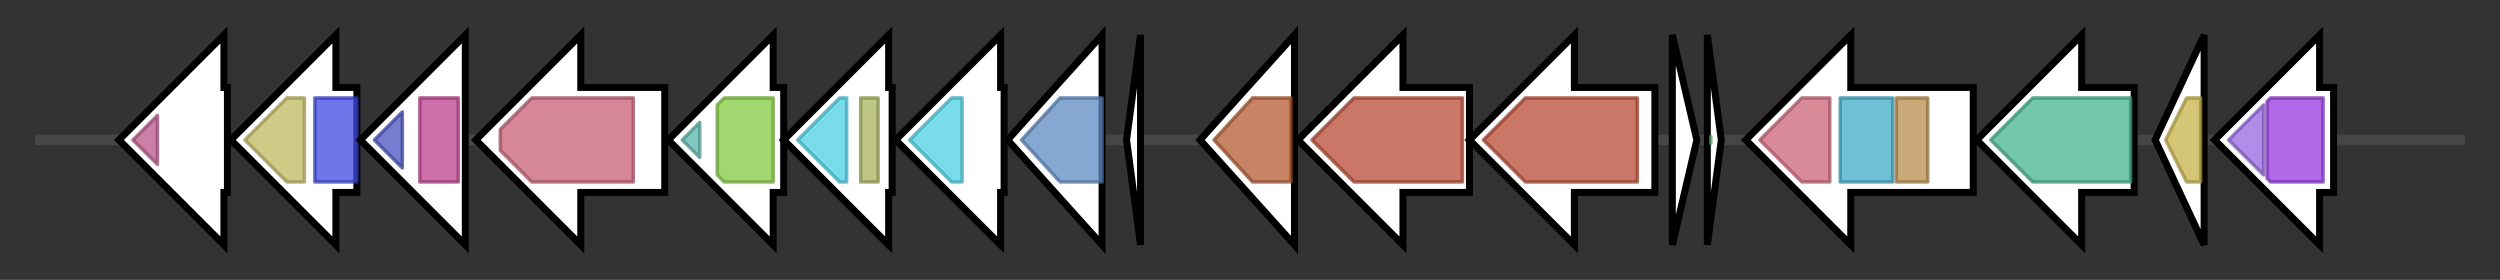 <svg version="1.1" baseProfile="full" xmlns="http://www.w3.org/2000/svg" width="714.567" height="80">
	<rect width="100%" height="100%" fill="#333333" stroke="none"/>
	<g>
		<line x1="10" y1="40.0" x2="704.567" y2="40.0" style="stroke:rgb(70,70,70); stroke-width:3 "/>
		<g>
			<title>ykfC (AOOJJHNM_00162)
Gamma-D-glutamyl-L-lysine dipeptidyl-peptidase</title>
			<polygon class="ykfC (AOOJJHNM_00162)
Gamma-D-glutamyl-L-lysine dipeptidyl-peptidase" points="65,25 64,25 64,10 34,40 64,70 64,55 65,55" fill="rgb(255,255,255)" fill-opacity="1.0" stroke="rgb(0,0,0)" stroke-width="2"  />
			<g>
				<title>NLPC_P60 (PF00877)
"NlpC/P60 family"</title>
				<polygon class="PF00877" points="38,40 45,33 45,47" stroke-linejoin="round" width="10" height="24" fill="rgb(187,86,137)" stroke="rgb(149,68,109)" stroke-width="1" opacity="0.75" />
			</g>
		</g>
		<g>
			<title>ykfB (AOOJJHNM_00163)
L-Ala-D/L-Glu epimerase</title>
			<polygon class="ykfB (AOOJJHNM_00163)
L-Ala-D/L-Glu epimerase" points="102,25 96,25 96,10 66,40 96,70 96,55 102,55" fill="rgb(255,255,255)" fill-opacity="1.0" stroke="rgb(0,0,0)" stroke-width="2"  />
			<g>
				<title>MR_MLE_C (PF13378)
"Enolase C-terminal domain-like"</title>
				<polygon class="PF13378" points="70,40 82,28 87,28 87,52 82,52" stroke-linejoin="round" width="21" height="24" fill="rgb(191,184,94)" stroke="rgb(152,147,75)" stroke-width="1" opacity="0.75" />
			</g>
			<g>
				<title>MR_MLE_N (PF02746)
"Mandelate racemase / muconate lactonizing enzyme, N-terminal domain"</title>
				<rect class="PF02746" x="90" y="28" stroke-linejoin="round" width="12" height="24" fill="rgb(63,73,226)" stroke="rgb(50,58,180)" stroke-width="1" opacity="0.75" />
			</g>
		</g>
		<g>
			<title>ykfA_1 (AOOJJHNM_00164)
putative murein peptide carboxypeptidase</title>
			<polygon class="ykfA_1 (AOOJJHNM_00164)
putative murein peptide carboxypeptidase" points="133,25 133,25 133,10 103,40 133,70 133,55 133,55" fill="rgb(255,255,255)" fill-opacity="1.0" stroke="rgb(0,0,0)" stroke-width="2"  />
			<g>
				<title>Peptidase_S66C (PF17676)
"LD-carboxypeptidase C-terminal domain"</title>
				<polygon class="PF17676" points="107,40 115,32 115,48" stroke-linejoin="round" width="11" height="24" fill="rgb(72,81,192)" stroke="rgb(57,64,153)" stroke-width="1" opacity="0.75" />
			</g>
			<g>
				<title>Peptidase_S66 (PF02016)
"LD-carboxypeptidase N-terminal domain"</title>
				<rect class="PF02016" x="120" y="28" stroke-linejoin="round" width="11" height="24" fill="rgb(187,63,139)" stroke="rgb(149,50,111)" stroke-width="1" opacity="0.75" />
			</g>
		</g>
		<g>
			<title>dppE_1 (AOOJJHNM_00165)
Dipeptide-binding protein DppE</title>
			<polygon class="dppE_1 (AOOJJHNM_00165)
Dipeptide-binding protein DppE" points="190,25 166,25 166,10 136,40 166,70 166,55 190,55" fill="rgb(255,255,255)" fill-opacity="1.0" stroke="rgb(0,0,0)" stroke-width="2"  />
			<g>
				<title>SBP_bac_5 (PF00496)
"Bacterial extracellular solute-binding proteins, family 5 Middle"</title>
				<polygon class="PF00496" points="143,37 152,28 181,28 181,52 152,52 143,43" stroke-linejoin="round" width="38" height="24" fill="rgb(199,94,116)" stroke="rgb(159,75,92)" stroke-width="1" opacity="0.75" />
			</g>
		</g>
		<g>
			<title>oppD_1 (AOOJJHNM_00166)
Oligopeptide transport ATP-binding protein OppD</title>
			<polygon class="oppD_1 (AOOJJHNM_00166)
Oligopeptide transport ATP-binding protein OppD" points="224,25 221,25 221,10 191,40 221,70 221,55 224,55" fill="rgb(255,255,255)" fill-opacity="1.0" stroke="rgb(0,0,0)" stroke-width="2"  />
			<g>
				<title>oligo_HPY (PF08352)
"Oligopeptide/dipeptide transporter, C-terminal region"</title>
				<polygon class="PF08352" points="195,40 200,35 200,45" stroke-linejoin="round" width="6" height="24" fill="rgb(90,183,173)" stroke="rgb(72,146,138)" stroke-width="1" opacity="0.75" />
			</g>
			<g>
				<title>ABC_tran (PF00005)
"ABC transporter"</title>
				<polygon class="PF00005" points="205,30 207,28 221,28 221,52 207,52 205,50" stroke-linejoin="round" width="16" height="24" fill="rgb(129,201,63)" stroke="rgb(103,160,50)" stroke-width="1" opacity="0.75" />
			</g>
		</g>
		<g>
			<title>dppC (AOOJJHNM_00167)
Dipeptide transport system permease protein DppC</title>
			<polygon class="dppC (AOOJJHNM_00167)
Dipeptide transport system permease protein DppC" points="255,25 254,25 254,10 224,40 254,70 254,55 255,55" fill="rgb(255,255,255)" fill-opacity="1.0" stroke="rgb(0,0,0)" stroke-width="2"  />
			<g>
				<title>BPD_transp_1 (PF00528)
"Binding-protein-dependent transport system inner membrane component"</title>
				<polygon class="PF00528" points="228,40 240,28 242,28 242,52 240,52" stroke-linejoin="round" width="18" height="24" fill="rgb(77,208,225)" stroke="rgb(61,166,180)" stroke-width="1" opacity="0.75" />
			</g>
			<g>
				<title>OppC_N (PF12911)
"N-terminal TM domain of oligopeptide transport permease C"</title>
				<rect class="PF12911" x="246" y="28" stroke-linejoin="round" width="5" height="24" fill="rgb(167,178,88)" stroke="rgb(133,142,70)" stroke-width="1" opacity="0.75" />
			</g>
		</g>
		<g>
			<title>dppB (AOOJJHNM_00168)
Dipeptide transport system permease protein DppB</title>
			<polygon class="dppB (AOOJJHNM_00168)
Dipeptide transport system permease protein DppB" points="287,25 286,25 286,10 256,40 286,70 286,55 287,55" fill="rgb(255,255,255)" fill-opacity="1.0" stroke="rgb(0,0,0)" stroke-width="2"  />
			<g>
				<title>BPD_transp_1 (PF00528)
"Binding-protein-dependent transport system inner membrane component"</title>
				<polygon class="PF00528" points="260,40 272,28 275,28 275,52 272,52" stroke-linejoin="round" width="19" height="24" fill="rgb(77,208,225)" stroke="rgb(61,166,180)" stroke-width="1" opacity="0.75" />
			</g>
		</g>
		<g>
			<title>dppA_1 (AOOJJHNM_00169)
D-aminopeptidase</title>
			<polygon class="dppA_1 (AOOJJHNM_00169)
D-aminopeptidase" points="288,40 315,10 315,70" fill="rgb(255,255,255)" fill-opacity="1.0" stroke="rgb(0,0,0)" stroke-width="2"  />
			<g>
				<title>Peptidase_M55 (PF04951)
"D-aminopeptidase"</title>
				<polygon class="PF04951" points="292,40 303,28 315,28 315,52 303,52" stroke-linejoin="round" width="26" height="24" fill="rgb(94,138,195)" stroke="rgb(75,110,156)" stroke-width="1" opacity="0.75" />
			</g>
		</g>
		<g>
			<title> (AOOJJHNM_00170)
hypothetical protein</title>
			<polygon class=" (AOOJJHNM_00170)
hypothetical protein" points="322,40 326,10 326,70" fill="rgb(255,255,255)" fill-opacity="1.0" stroke="rgb(0,0,0)" stroke-width="2"  />
		</g>
		<g>
			<title>yisP (AOOJJHNM_00171)
Putative phytoene/squalene synthase YisP</title>
			<polygon class="yisP (AOOJJHNM_00171)
Putative phytoene/squalene synthase YisP" points="343,40 370,10 370,70" fill="rgb(255,255,255)" fill-opacity="1.0" stroke="rgb(0,0,0)" stroke-width="2"  />
			<g>
				<title>SQS_PSY (PF00494)
"Squalene/phytoene synthase"</title>
				<polygon class="PF00494" points="347,40 358,28 369,28 369,52 358,52" stroke-linejoin="round" width="25" height="24" fill="rgb(178,91,49)" stroke="rgb(142,72,39)" stroke-width="1" opacity="0.75" />
			</g>
		</g>
		<g>
			<title>crtNc (AOOJJHNM_00172)
4,4'-diapolycopen-4-al dehydrogenase</title>
			<polygon class="crtNc (AOOJJHNM_00172)
4,4'-diapolycopen-4-al dehydrogenase" points="420,25 401,25 401,10 371,40 401,70 401,55 420,55" fill="rgb(255,255,255)" fill-opacity="1.0" stroke="rgb(0,0,0)" stroke-width="2"  />
			<g>
				<title>Amino_oxidase (PF01593)
"Flavin containing amine oxidoreductase"</title>
				<polygon class="PF01593" points="375,40 387,28 418,28 418,52 387,52" stroke-linejoin="round" width="46" height="24" fill="rgb(184,74,52)" stroke="rgb(147,59,41)" stroke-width="1" opacity="0.75" />
			</g>
		</g>
		<g>
			<title>crtN_1 (AOOJJHNM_00173)
4,4'-diapophytoene desaturase (4,4'-diapolycopene-forming)</title>
			<polygon class="crtN_1 (AOOJJHNM_00173)
4,4'-diapophytoene desaturase (4,4'-diapolycopene-forming)" points="473,25 450,25 450,10 420,40 450,70 450,55 473,55" fill="rgb(255,255,255)" fill-opacity="1.0" stroke="rgb(0,0,0)" stroke-width="2"  />
			<g>
				<title>Amino_oxidase (PF01593)
"Flavin containing amine oxidoreductase"</title>
				<polygon class="PF01593" points="424,40 436,28 468,28 468,52 436,52" stroke-linejoin="round" width="47" height="24" fill="rgb(184,74,52)" stroke="rgb(147,59,41)" stroke-width="1" opacity="0.75" />
			</g>
		</g>
		<g>
			<title> (AOOJJHNM_00174)
hypothetical protein</title>
			<polygon class=" (AOOJJHNM_00174)
hypothetical protein" points="478,10 485,40 478,70" fill="rgb(255,255,255)" fill-opacity="1.0" stroke="rgb(0,0,0)" stroke-width="2"  />
		</g>
		<g>
			<title> (AOOJJHNM_00175)
hypothetical protein</title>
			<polygon class=" (AOOJJHNM_00175)
hypothetical protein" points="488,10 492,40 488,70" fill="rgb(255,255,255)" fill-opacity="1.0" stroke="rgb(0,0,0)" stroke-width="2"  />
			<g>
				<title>YjcZ_2 (PF09680)
"Family of unknown function"</title>
				<polygon class="PF09680" points="489,39 489,40 489,41" stroke-linejoin="round" width="2" height="24" fill="rgb(79,203,107)" stroke="rgb(63,162,85)" stroke-width="1" opacity="0.75" />
			</g>
		</g>
		<g>
			<title> (AOOJJHNM_00176)
hypothetical protein</title>
			<polygon class=" (AOOJJHNM_00176)
hypothetical protein" points="564,25 529,25 529,10 499,40 529,70 529,55 564,55" fill="rgb(255,255,255)" fill-opacity="1.0" stroke="rgb(0,0,0)" stroke-width="2"  />
			<g>
				<title>EAL (PF00563)
"EAL domain"</title>
				<polygon class="PF00563" points="503,40 515,28 523,28 523,52 515,52" stroke-linejoin="round" width="23" height="24" fill="rgb(204,100,120)" stroke="rgb(163,80,96)" stroke-width="1" opacity="0.75" />
			</g>
			<g>
				<title>GGDEF (PF00990)
"Diguanylate cyclase, GGDEF domain"</title>
				<rect class="PF00990" x="526" y="28" stroke-linejoin="round" width="15" height="24" fill="rgb(62,170,199)" stroke="rgb(49,135,159)" stroke-width="1" opacity="0.75" />
			</g>
			<g>
				<title>PAS_9 (PF13426)
"PAS domain"</title>
				<rect class="PF13426" x="542" y="28" stroke-linejoin="round" width="9" height="24" fill="rgb(182,140,74)" stroke="rgb(145,112,59)" stroke-width="1" opacity="0.75" />
			</g>
		</g>
		<g>
			<title>ktrB_1 (AOOJJHNM_00177)
Ktr system potassium uptake protein B</title>
			<polygon class="ktrB_1 (AOOJJHNM_00177)
Ktr system potassium uptake protein B" points="610,25 595,25 595,10 565,40 595,70 595,55 610,55" fill="rgb(255,255,255)" fill-opacity="1.0" stroke="rgb(0,0,0)" stroke-width="2"  />
			<g>
				<title>TrkH (PF02386)
"Cation transport protein"</title>
				<polygon class="PF02386" points="569,40 581,28 609,28 609,52 581,52" stroke-linejoin="round" width="43" height="24" fill="rgb(67,179,142)" stroke="rgb(53,143,113)" stroke-width="1" opacity="0.75" />
			</g>
		</g>
		<g>
			<title> (AOOJJHNM_00178)
hypothetical protein</title>
			<polygon class=" (AOOJJHNM_00178)
hypothetical protein" points="616,40 630,10 630,70" fill="rgb(255,255,255)" fill-opacity="1.0" stroke="rgb(0,0,0)" stroke-width="2"  />
			<g>
				<title>YwpF (PF14183)
"YwpF-like protein"</title>
				<polygon class="PF14183" points="619,40 625,28 629,28 629,52 625,52" stroke-linejoin="round" width="13" height="24" fill="rgb(199,178,73)" stroke="rgb(159,142,58)" stroke-width="1" opacity="0.75" />
			</g>
		</g>
		<g>
			<title>moaA_1 (AOOJJHNM_00179)
GTP 3',8-cyclase</title>
			<polygon class="moaA_1 (AOOJJHNM_00179)
GTP 3',8-cyclase" points="667,25 663,25 663,10 633,40 663,70 663,55 667,55" fill="rgb(255,255,255)" fill-opacity="1.0" stroke="rgb(0,0,0)" stroke-width="2"  />
			<g>
				<title>Mob_synth_C (PF06463)
"Molybdenum Cofactor Synthesis C"</title>
				<polygon class="PF06463" points="637,40 647,30 647,50" stroke-linejoin="round" width="12" height="24" fill="rgb(149,103,225)" stroke="rgb(119,82,180)" stroke-width="1" opacity="0.75" />
			</g>
			<g>
				<title>Radical_SAM (PF04055)
"Radical SAM superfamily"</title>
				<polygon class="PF04055" points="648,29 649,28 664,28 664,52 649,52 648,51" stroke-linejoin="round" width="16" height="24" fill="rgb(149,56,222)" stroke="rgb(119,44,177)" stroke-width="1" opacity="0.75" />
			</g>
		</g>
	</g>
</svg>
